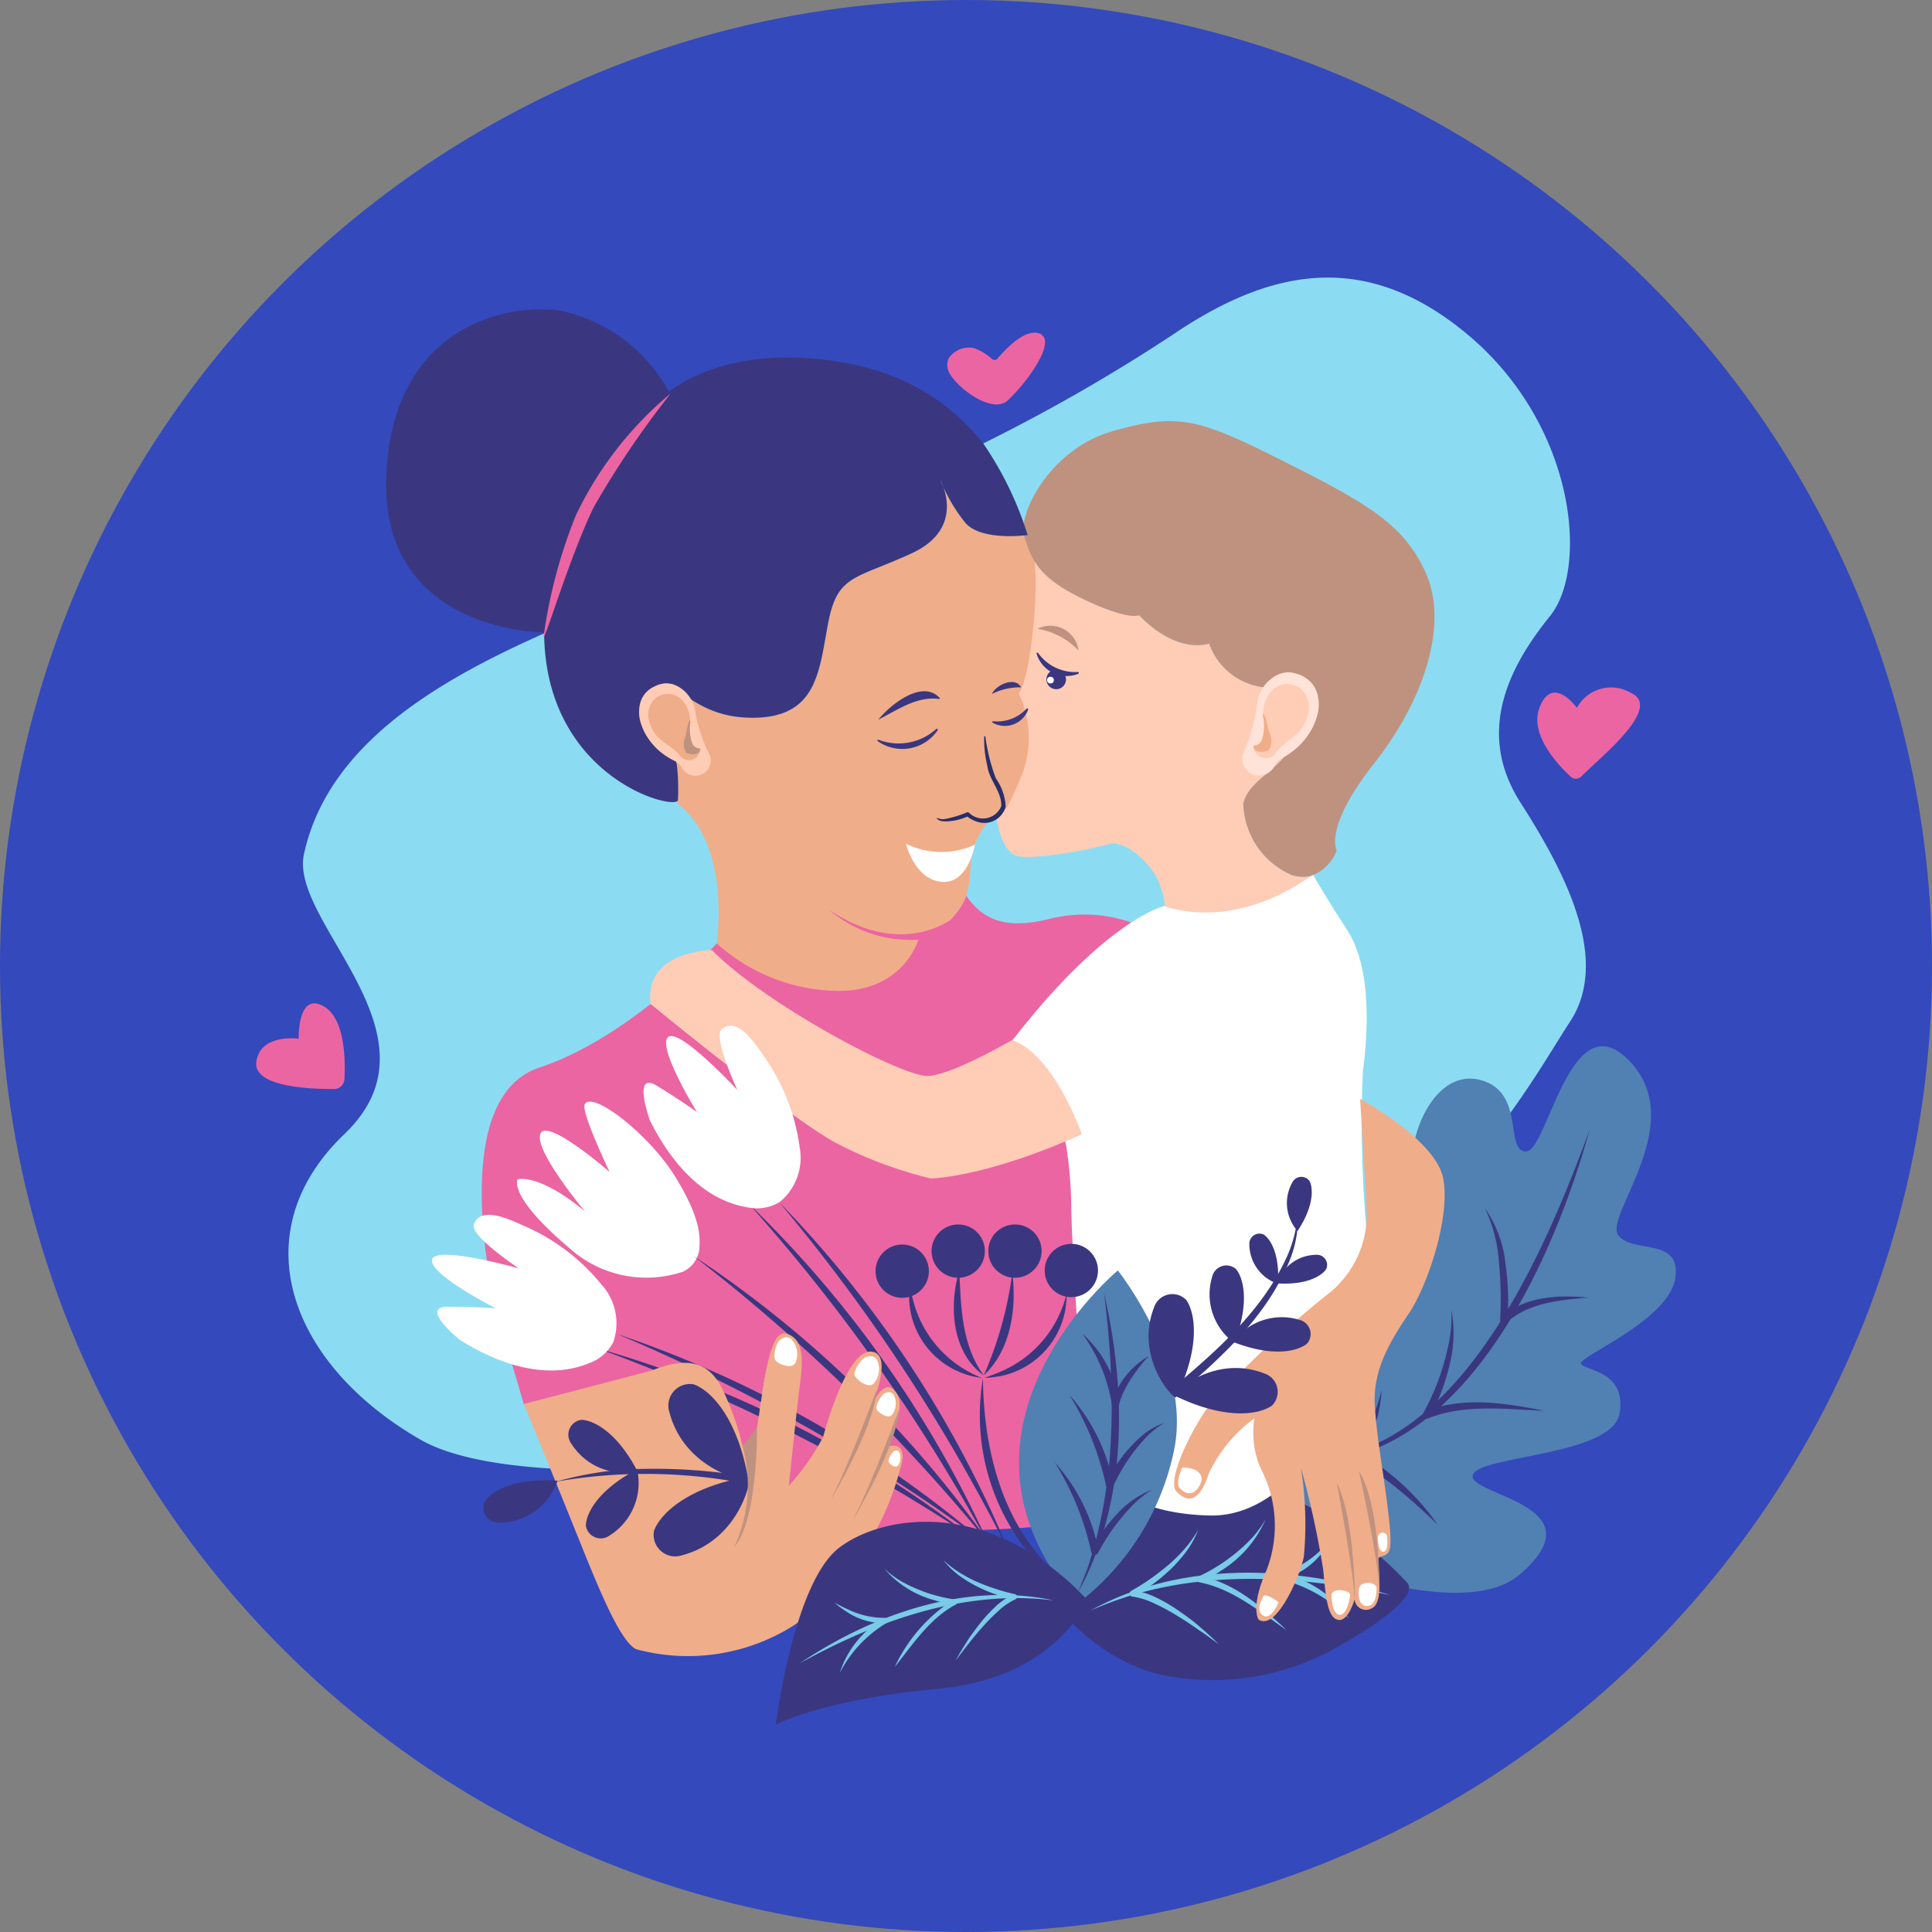 <svg xmlns="http://www.w3.org/2000/svg" width="110" height="110" viewBox="0 0 110 110">
  <rect x="0" y="0" width="110" height="110" fill="#808080" stroke="none"/>
  <g id="Grupo_1046784" data-name="Grupo 1046784" transform="translate(-210 -755)">
    <g id="Grupo_988120" data-name="Grupo 988120" transform="translate(-118 -128)">
      <circle id="Elipse_4711" data-name="Elipse 4711" cx="55" cy="55" r="55" transform="translate(328 883)" fill="#3449bc"/>
    </g>
    <g id="Слой_2" transform="translate(193.222 741.061)">
      <g id="Grupo_1046815" data-name="Grupo 1046815" transform="translate(31.364 29.744)">
        <path id="Trazado_780186" data-name="Trazado 780186" d="M69.549,41.575a101.356,101.356,0,0,0,15.909-8.534c5.255-3.574,10.826-5.15,16.922,0s6.832,13.244,4.625,15.976-4.309,6.517-1.682,10.616,5.112,8.99,2.819,12.483S101.855,83.493,90.5,89.695,50.142,100.205,42.68,95.9s-10.2-11.772-4.309-17.4-3.153-12.035-2.312-15.924c1.872-8.658,13.2-12.3,20.233-15.339,4.367-1.888,8.844-3.7,13.258-5.663Z" transform="translate(-33.34 -29.744)" fill="#8bdcf2"/>
        <path id="Trazado_780187" data-name="Trazado 780187" d="M94.97,104.2a8.11,8.11,0,0,0-4.692-.186c-2.68.657-3.874-.131-4.735-1.393,0,0-1.413,2.286-2.675,2.286,0,0-1.655,4.179-6.543,2.641s-4.809-2.294-4.809-2.294-4.809,5.407-10.248,7.22-2.444,13.8-2.444,13.8l1.577,5.36s7.647-2.05,9.539-2.128,2.917,4.572,2.917,4.572l.863-1.1s.45-5.255,1.554-5.308c1.635-.078.438,4.94.438,4.94l-.222,3.673s1.212-.4,2.335-3.463c1.189-3.237,1.39-4.257,2.494-4.1S80,132.231,80,132.231s.683-1.839,1.366-1.471.158,2.523-.368,3.311c0,0,.841-.263.893.473a12.224,12.224,0,0,1-1.524,4.257s12.035.368,13.138-1.209-1-8.356-1.366-11.562-.683-8.776-.683-8.776-2.523-5.623-3.258-6.359c0,0,5.769-5.174,6.767-6.7Z" transform="translate(-45.161 -67.488)" fill="#eb65a2"/>
        <path id="Trazado_780188" data-name="Trazado 780188" d="M89.511,139.1a63.316,63.316,0,0,1,13.76,19.577A102.064,102.064,0,0,0,89.511,139.1Z" transform="translate(-61.48 -86.382)" fill="#3a3780"/>
        <path id="Trazado_780189" data-name="Trazado 780189" d="M71.672,156.2A63.316,63.316,0,0,1,93.029,166.99,102.064,102.064,0,0,0,71.672,156.2Z" transform="translate(-52.241 -95.239)" fill="#3a3780"/>
        <g id="Grupo_1046797" data-name="Grupo 1046797" transform="translate(51.026 43.77)">
          <path id="Trazado_780190" data-name="Trazado 780190" d="M137.215,146.086s16.349,8.468,20.926,4.519-2.863-4.473-2.689-5.626,7.925-1.074,8.36-3.532-2.056-2.446-2.2-2.843,5.006-2.45,5.376-4.864-2.6-1.344-3.277-2.5,4.037-6.37.665-9.87-4.653,5.177-5.893,5.156-.005-3.372-2.58-4.067-4.3,3.144-3.879,5.83-1.792,10.668-6.815,11.191-7.991,6.6-7.991,6.6Z" transform="translate(-137.215 -120.542)" fill="#5180b3"/>
          <g id="Grupo_1046796" data-name="Grupo 1046796" transform="translate(8.933 4.717)">
            <path id="Trazado_780191" data-name="Trazado 780191" d="M171.717,130.327c-1.809,6.537-5.858,15.964-12.711,18.391a8.465,8.465,0,0,1-3.26.392c8.513-.077,13.479-11.947,15.971-18.782Z" transform="translate(-155.746 -130.327)" fill="#3a3780"/>
            <path id="Trazado_780192" data-name="Trazado 780192" d="M165.617,168.8c-6.408-6.175-5.324-1.823-3.465-6.679.113-.312.2-.634.288-.958a7.241,7.241,0,0,1-.123,1,6.014,6.014,0,0,1-1.275,2.784l-.049-.33a13.951,13.951,0,0,1,4.624,4.181Z" transform="translate(-158.321 -146.298)" fill="#3a3780"/>
            <path id="Trazado_780193" data-name="Trazado 780193" d="M176.07,157.395c-2.173-.089-4.53-.39-6.59.425a.216.216,0,0,1-.289-.1.22.22,0,0,1,.005-.2,13.79,13.79,0,0,0,1.513-4.335,8.162,8.162,0,0,0,.08-1.549,7.308,7.308,0,0,1-.1,3.134,12.045,12.045,0,0,1-1.117,2.963l-.284-.3C171.441,156.561,173.862,156.958,176.07,157.395Z" transform="translate(-162.699 -141.364)" fill="#3a3780"/>
            <path id="Trazado_780194" data-name="Trazado 780194" d="M182.4,144.759c-1.606.121-3.465.3-4.67,1.426a.215.215,0,0,1-.363-.163,22.315,22.315,0,0,0-.068-3.23,8.454,8.454,0,0,0-.8-3.119,6.65,6.65,0,0,1,1.158,3.073,15.423,15.423,0,0,1,.129,3.307l-.363-.163c1.322-1.216,3.279-1.3,4.974-1.131Z" transform="translate(-166.497 -135.168)" fill="#3a3780"/>
          </g>
        </g>
        <path id="Trazado_780195" data-name="Trazado 780195" d="M125.922,178.8c-.089.294,1.192,1.393,1.366,1.555a10.506,10.506,0,0,0,4.367,2.44,14.326,14.326,0,0,0,9.312-1.049c.561-.247,5.84-3.087,4.9-4.149,0,0-5.546-6.259-11.747-5.839s-8.195,7.03-8.2,7.042Z" transform="translate(-80.337 -103.29)" fill="#3a3780"/>
        <g id="Grupo_1046798" data-name="Grupo 1046798" transform="translate(47.506 70.696)">
          <path id="Trazado_780196" data-name="Trazado 780196" d="M146.976,183.984c-5.5-1.687-11.906-1.983-17.064.881a19.979,19.979,0,0,1,2.035-.774C136.794,182.549,142.062,182.932,146.976,183.984Z" transform="translate(-129.913 -179.668)" fill="#79cbe8"/>
          <path id="Trazado_780197" data-name="Trazado 780197" d="M139.58,184.136c-.33-.347-.691-.662-1.052-.977s-.751-.6-1.145-.874a9.375,9.375,0,0,0-1.245-.744,4.442,4.442,0,0,0-1.411-.458l.064.33a10.223,10.223,0,0,0,2.145-1.6,8.55,8.55,0,0,0,.875-1.011,5.589,5.589,0,0,0,.628-1.172,6.876,6.876,0,0,1-.759,1.069,9.132,9.132,0,0,1-.923.92c-.333.279-.674.548-1.031.8a11.958,11.958,0,0,1-1.1.688.176.176,0,0,0-.072.239.179.179,0,0,0,.136.092,4.337,4.337,0,0,1,1.3.415,11.709,11.709,0,0,1,1.239.672q.608.366,1.188.782C138.814,183.567,139.2,183.852,139.58,184.136Z" transform="translate(-132.306 -177.036)" fill="#79cbe8"/>
          <path id="Trazado_780198" data-name="Trazado 780198" d="M147.584,182.718c-1.4-1.315-2.973-2.716-4.928-3.078l.054.336a8.976,8.976,0,0,0,1.142-.656,6.484,6.484,0,0,0,2.531-2.922,6.206,6.206,0,0,1-.751,1.037,10,10,0,0,1-3.065,2.219.177.177,0,0,0,.054.335c1.865.361,3.429,1.667,4.964,2.728Z" transform="translate(-136.415 -176.398)" fill="#79cbe8"/>
          <path id="Trazado_780199" data-name="Trazado 780199" d="M156.122,183.33a6.281,6.281,0,0,0-3.812-2.565s.006.349.006.349a4.421,4.421,0,0,0,2.276-1.511,6.873,6.873,0,0,0,.532-.725c-.218.206-.424.418-.651.607a5.429,5.429,0,0,1-2.21,1.281.177.177,0,0,0,.011.348A8.159,8.159,0,0,1,156.122,183.33Z" transform="translate(-141.415 -177.683)" fill="#79cbe8"/>
        </g>
        <path id="Trazado_780200" data-name="Trazado 780200" d="M120.651,109.72a6.027,6.027,0,0,1,2.7,2.879,16.178,16.178,0,0,1,1.135,2.481l-.8.361a24.159,24.159,0,0,1,.333,3.854c0,2.032.827,14.073.827,14.073s1.263,3.242,7.047,3.381,9.1-9.221,9.463-11.241a15.19,15.19,0,0,0-.554-5.285,67.633,67.633,0,0,1-.182-8.77c.315-2.365.473-5.939-.893-8.041s-1.944-3.153-1.944-3.153a12.655,12.655,0,0,1-8.461,1.787s-3.311.736-8.671,7.673Z" transform="translate(-77.609 -66.267)" fill="#fff"/>
        <path id="Trazado_780201" data-name="Trazado 780201" d="M102.468,119.646s-1.546-4.493-3.963-5.36c0,0-3.363,1.971-4.782,2.05s-9.2-4.017-12.314-7.17c0,0-3.889.049-3.486,3.072,0,0,7.917,6.516,10.6,7.935a23.483,23.483,0,0,0,5.36,2s3.122-.053,8.588-2.523Z" transform="translate(-55.463 -70.879)" fill="#ffccb6"/>
        <path id="Trazado_780202" data-name="Trazado 780202" d="M138.64,103.97a.155.155,0,0,0,.029.01C138.664,104,138.64,103.97,138.64,103.97Z" transform="translate(-86.927 -68.189)" fill="#ffccb6"/>
        <path id="Trazado_780203" data-name="Trazado 780203" d="M136.717,80.382c-4.4,3.119-7.993,1.875-8.344,1.74a4.2,4.2,0,0,0-.241-1.07c-.371-1.311-2.049-2.733-2.941-2.468s-4.522,1-5.36.631-1.07-2.189-1.07-2.189a4.3,4.3,0,0,0,.7-.81,11.563,11.563,0,0,0,.8-2.261A6.737,6.737,0,0,0,120.037,70s.578-2.56.844-4.136a14.365,14.365,0,0,0-.28-4.093c.376.954.983,1.832,3.051,2.83,2.666,1.292,3.254.95,3.254.95s1.885,2.164,3.987,1.62a3.746,3.746,0,0,0,3.085,2.483s2.01-1.735,2.719,0-1.417,3.938-2.131,4.57-1.576,1.234-1.731,2.078a4.571,4.571,0,0,0,2.709,4.025,1.947,1.947,0,0,0,1.171.058Z" transform="translate(-76.63 -46.331)" fill="#ffccb6"/>
        <path id="Trazado_780204" data-name="Trazado 780204" d="M150.374,126.764s4.309,2.312,4.73,4.52-.893,6.1-1.945,7.673-2.1,3.206-1.944,5.36.457,3.427.767,6.044c.308,2.6-.015,2.238-.557,2.523-.147.077.42,2.575-.42,2.89a.644.644,0,0,1-.946-.526s-.354,1.276-.932,1.171-.7-1.118-.855-2.852a52.746,52.746,0,0,0-1.279-5.851,20.151,20.151,0,0,1,.18,5.062c-.134.908-1.529,4.309-2.58,3.626,0,0-.5-.678.464-2.847a7.018,7.018,0,0,0-.351-5.772,5.135,5.135,0,0,1-.354-2.838,8.214,8.214,0,0,0-2.6,3.153c-.526,1.629-1.209,1.682-1.839,1s1.156-4.1,2.05-5.1a58.539,58.539,0,0,1,6.464-6.044,5.749,5.749,0,0,0,2.312-4.993c-.053-1.209-.368-6.2-.368-6.2Z" transform="translate(-87.519 -79.995)" fill="#f0ad89"/>
        <path id="Trazado_780205" data-name="Trazado 780205" d="M112.347,54.055c-.107-.228-.172-.386-.186-.428A2.932,2.932,0,0,1,112.347,54.055Z" transform="translate(-73.212 -42.114)" fill="#f0ad89"/>
        <path id="Trazado_780206" data-name="Trazado 780206" d="M98.46,66.246A5.883,5.883,0,0,1,98.6,71c-.758,1.8-.977,2.266-1.819,2.513a4.572,4.572,0,0,0-.81,1.349c-.368.893-.149,1.843-.54,3.076a4.468,4.468,0,0,1-2.676,2.331s-.87,3.141-4.965,2.913a10.489,10.489,0,0,1-6.524-2.7s.861-5.589-2.2-7.924c0,0-.019-.056-.061-.154a.087.087,0,0,0,.061-.084,12.511,12.511,0,0,0-.051-1.889c-.107-1-1.163-1.54-1.638-2.117a1.534,1.534,0,0,1,.679-2.3c1.1-.577,1.954,1.736,5.477,1.629s3.574-2.783,4.1-5.463,1.526-2.42,4.728-3.89c2.41-1.107,2.117-2.927,1.824-3.764a9.211,9.211,0,0,0,1.247,2.029c.731.828,2.5.777,3.225.717.116.079.219.144.312.2.926.558.279,7.831-.507,8.776Z" transform="translate(-55.049 -42.579)" fill="#f0ad89"/>
        <path id="Trazado_780207" data-name="Trazado 780207" d="M113.061,37.724a.961.961,0,0,0,.117.937c.5.816,2.4,2.232,3.254,1.441,1.148-1.067,2.844-3.439,1.789-3.811-.8-.282-1.891.86-2.372,1.429a.22.22,0,0,1-.327.015,2.983,2.983,0,0,0-.99-.6,1.383,1.383,0,0,0-1.472.586Z" transform="translate(-73.639 -33.112)" fill="#eb65a2"/>
        <path id="Trazado_780208" data-name="Trazado 780208" d="M185.191,83.242a.439.439,0,0,1-.615.016c-.743-.688-2.348-2.4-1.777-3.916.735-1.948,2.132,0,2.132,0a2.211,2.211,0,0,1,3.05-.866c1.911.828-1.745,3.695-2.79,4.766Z" transform="translate(-109.736 -54.844)" fill="#eb65a2"/>
        <path id="Trazado_780209" data-name="Trazado 780209" d="M35.805,120.34a.586.586,0,0,0,.583-.555c.058-1.071.041-3.408-1.136-4.126-1.544-.942-1.469,1.818-1.469,1.818s-2.185-.311-2.411,1.309c-.2,1.41,2.944,1.564,4.433,1.555Z" transform="translate(-31.364 -74.141)" fill="#eb65a2"/>
        <path id="Trazado_780210" data-name="Trazado 780210" d="M84.843,128.146a2.475,2.475,0,0,1-1.739.3c-2.656-.4-4.5-2.7-5.627-4.965,0,0-1.025-2.838.394-1.971s2.286,1.5,2.286,1.5-2.246-3.636-1.655-4.257,3.956,3,3.956,3-1.415-3.035-.884-3.469c.89-.727,1.893.826,2.309,1.427a11.645,11.645,0,0,1,2.123,5.306,3.263,3.263,0,0,1-1.163,3.138Z" transform="translate(-55.062 -75.499)" fill="#fff"/>
        <path id="Trazado_780211" data-name="Trazado 780211" d="M72.527,135.628a1.658,1.658,0,0,1-.894,1.123,6.547,6.547,0,0,1-6.506-1.359c-3.517-2.983-2.921-3.895-2.921-3.895s1.176-.375,3.837,1.827c0,0-2.9-3.445-2.545-4.41s3.943,2.164,3.943,2.164-1.636-3.421-1.416-3.846c.425-.821,3.722,1.759,5.172,4.146,1.21,1.992,1.49,3.147,1.33,4.249Z" transform="translate(-47.319 -80.157)" fill="#fff"/>
        <path id="Trazado_780212" data-name="Trazado 780212" d="M62.428,147.712A2.475,2.475,0,0,1,61.1,148.87c-2.477,1.037-5.244.032-7.388-1.312,0,0-2.352-1.89-.689-1.888s2.732.09,2.732.09-3.81-1.937-3.628-2.774,4.937.5,4.937.5-2.787-1.856-2.559-2.5c.382-1.083,2.047-.279,2.715.017a11.644,11.644,0,0,1,4.573,3.427,3.263,3.263,0,0,1,.639,3.285Z" transform="translate(-42.113 -87.074)" fill="#fff"/>
        <path id="Trazado_780213" data-name="Trazado 780213" d="M93.142,138.956a63.316,63.316,0,0,1,13.13,20.006A102.064,102.064,0,0,0,93.142,138.956Z" transform="translate(-63.361 -86.309)" fill="#3a3780"/>
        <path id="Trazado_780214" data-name="Trazado 780214" d="M129.354,160.268c-.253-4.21,2.247-8.152,5.392-10.772,2.325-1.96,4.636-4.112,5.958-6.888a7,7,0,0,0,.711-2.956,6.7,6.7,0,0,1-.494,3.048c-1.2,2.907-3.533,5.156-5.868,7.166-3.122,2.555-5.561,6.28-5.7,10.4Z" transform="translate(-82.108 -86.67)" fill="#3a3780"/>
        <path id="Trazado_780215" data-name="Trazado 780215" d="M83.022,145.3a63.316,63.316,0,0,1,17.109,16.73A102.062,102.062,0,0,0,83.022,145.3Z" transform="translate(-58.12 -89.593)" fill="#3a3780"/>
        <path id="Trazado_780216" data-name="Trazado 780216" d="M74.006,154.525a63.317,63.317,0,0,1,20.822,11.792A102.064,102.064,0,0,0,74.006,154.525Z" transform="translate(-53.45 -94.373)" fill="#3a3780"/>
        <path id="Trazado_780217" data-name="Trazado 780217" d="M127.09,147.015s-10.958,9.1-2.286,18.959a14.714,14.714,0,0,0,5.491-8.75c1.011-4.938-3.205-10.209-3.205-10.209Z" transform="translate(-78.031 -90.483)" fill="#5180b3"/>
        <path id="Trazado_780218" data-name="Trazado 780218" d="M70.272,156.551c2.044-.818,3.246-.49,4.016,1.066a16.37,16.37,0,0,1,1.147,3.246,2.847,2.847,0,0,0,.817-1.057c.364-2.181.669-5.612,1.649-5.356s1,1.375.805,2.834-.637,5.827-.637,5.827a13.442,13.442,0,0,0,1.949-2.773s1.369-5.271,2.88-4.837c1.174.337-.315,3.569-.315,3.569.762-2.115,1.366-1.472,1.366-1.472,1.143.749-.368,3.311-.368,3.311,1.457-.437.834,1.209.834,1.209a15.814,15.814,0,0,1-1.92,4.458,12.6,12.6,0,0,1-4.3,4.586,11.27,11.27,0,0,1-8.829,1.257c-.946-.473-2.195-3.626-3.412-6.646-1.718-4.262-2.973-7.307-2.973-7.307Z" transform="translate(-47.739 -94.327)" fill="#f0ad89"/>
        <g id="Grupo_1046799" data-name="Grupo 1046799" transform="translate(35.264 53.91)">
          <path id="Trazado_780219" data-name="Trazado 780219" d="M117.031,159.706c.034,3.811.968,7.881,3.7,10.68a4.587,4.587,0,0,0,.595.58q.317.27.629.556a9.1,9.1,0,0,1-2.577-2.177,12.492,12.492,0,0,1-2.344-9.639Z" transform="translate(-110.917 -150.967)" fill="#3a3780"/>
          <path id="Trazado_780220" data-name="Trazado 780220" d="M122.079,149.778a4.694,4.694,0,0,1-3.745,4.678,7.191,7.191,0,0,1-.906.108c.28-.127.564-.212.834-.333A6.444,6.444,0,0,0,122.079,149.778Z" transform="translate(-111.204 -145.825)" fill="#3a3780"/>
          <path id="Trazado_780221" data-name="Trazado 780221" d="M112.631,154.073a4.694,4.694,0,0,1-4.143-4.33,7.189,7.189,0,0,1,.013-.912c.089.294.136.587.22.871A6.444,6.444,0,0,0,112.631,154.073Z" transform="translate(-106.568 -145.334)" fill="#3a3780"/>
          <path id="Trazado_780222" data-name="Trazado 780222" d="M115.459,152.987c-1.824-1.292-2-3.989-1.39-5.972C114.158,149.078,114.191,151.253,115.459,152.987Z" transform="translate(-109.299 -144.393)" fill="#3a3780"/>
          <path id="Trazado_780223" data-name="Trazado 780223" d="M118.924,147.3c.258,2.006-.078,4.4-1.623,5.832A21.367,21.367,0,0,0,118.924,147.3Z" transform="translate(-111.138 -144.544)" fill="#3a3780"/>
          <circle id="Elipse_5722" data-name="Elipse 5722" cx="1.518" cy="1.518" r="1.518" transform="translate(0 1.142)" fill="#3a3780"/>
          <circle id="Elipse_5723" data-name="Elipse 5723" cx="1.518" cy="1.518" r="1.518" transform="translate(3.189)" fill="#3a3780"/>
          <circle id="Elipse_5724" data-name="Elipse 5724" cx="1.518" cy="1.518" r="1.518" transform="translate(6.42)" fill="#3a3780"/>
          <circle id="Elipse_5725" data-name="Elipse 5725" cx="1.518" cy="1.518" r="1.518" transform="translate(9.629 1.104)" fill="#3a3780"/>
        </g>
        <g id="Grupo_1046800" data-name="Grupo 1046800" transform="translate(50.807 57.863)">
          <path id="Trazado_780224" data-name="Trazado 780224" d="M138.333,155.654c-.1.208-2.387-2.212-1.263-5.1a1.1,1.1,0,0,1,1.838-.427C139.408,150.846,139.747,152.746,138.333,155.654Z" transform="translate(-136.759 -149.778)" fill="#3a3780"/>
          <path id="Trazado_780225" data-name="Trazado 780225" d="M139.838,160.107c-.208-.1,2.212-2.387,5.1-1.263a1.1,1.1,0,0,1,.427,1.838c-.723.5-2.623.84-5.53-.575Z" transform="translate(-138.347 -154.313)" fill="#3a3780"/>
        </g>
        <g id="Grupo_1046801" data-name="Grupo 1046801" transform="translate(54.285 56.234)">
          <path id="Trazado_780226" data-name="Trazado 780226" d="M145.379,150.822a3.425,3.425,0,0,1-1.259-3.772.831.831,0,0,1,1.36-.432C145.9,147.133,146.271,148.545,145.379,150.822Z" transform="translate(-143.974 -146.399)" fill="#3a3780"/>
          <path id="Trazado_780227" data-name="Trazado 780227" d="M146.737,153.946a3.425,3.425,0,0,1,3.772-1.259.831.831,0,0,1,.432,1.36C150.427,154.469,149.015,154.838,146.737,153.946Z" transform="translate(-145.4 -149.58)" fill="#3a3780"/>
        </g>
        <g id="Grupo_1046802" data-name="Grupo 1046802" transform="translate(56.547 54.416)">
          <path id="Trazado_780228" data-name="Trazado 780228" d="M150.293,145.5a2.381,2.381,0,0,1-1.625-2.237.578.578,0,0,1,.811-.571C149.866,142.944,150.407,143.8,150.293,145.5Z" transform="translate(-148.668 -142.626)" fill="#3a3780"/>
          <path id="Trazado_780229" data-name="Trazado 780229" d="M151.908,146.789a2.381,2.381,0,0,1,2.237-1.625.578.578,0,0,1,.571.811C154.463,146.362,153.6,146.9,151.908,146.789Z" transform="translate(-150.339 -143.941)" fill="#3a3780"/>
        </g>
        <path id="Trazado_780230" data-name="Trazado 780230" d="M153.716,139.039a2.381,2.381,0,0,1-.308-2.748.578.578,0,0,1,.988-.1C154.608,136.606,154.654,137.62,153.716,139.039Z" transform="translate(-94.423 -84.757)" fill="#3a3780"/>
        <g id="Grupo_1046803" data-name="Grupo 1046803" transform="translate(22.602 62.967)">
          <path id="Trazado_780231" data-name="Trazado 780231" d="M83.676,171.356c.255-.045-.439,3.608-3.791,4.483a1.227,1.227,0,0,1-1.589-1.384c.326-.926,1.823-2.477,5.38-3.1Z" transform="translate(-78.25 -166.058)" fill="#3a3780"/>
          <path id="Trazado_780232" data-name="Trazado 780232" d="M84.6,165.793c.045.255-3.608-.439-4.483-3.791a1.227,1.227,0,0,1,1.384-1.589C82.425,160.738,83.975,162.235,84.6,165.793Z" transform="translate(-79.191 -160.366)" fill="#3a3780"/>
        </g>
        <g id="Grupo_1046804" data-name="Grupo 1046804" transform="translate(17.786 65.032)">
          <path id="Trazado_780233" data-name="Trazado 780233" d="M73.217,170.514a3.516,3.516,0,0,1-1.574,3.766A.853.853,0,0,1,70.3,173.7C70.322,173.014,70.99,171.672,73.217,170.514Z" transform="translate(-69.316 -167.686)" fill="#3a3780"/>
          <path id="Trazado_780234" data-name="Trazado 780234" d="M72.173,167.567a3.516,3.516,0,0,1-3.766-1.574.853.853,0,0,1,.584-1.343C69.674,164.672,71.015,165.339,72.173,167.567Z" transform="translate(-68.259 -164.649)" fill="#3a3780"/>
        </g>
        <path id="Trazado_780235" data-name="Trazado 780235" d="M62.4,171.814a3.516,3.516,0,0,1-3.307,2.392.853.853,0,0,1-.841-1.2C58.623,172.436,59.892,171.64,62.4,171.814Z" transform="translate(-45.239 -103.315)" fill="#3a3780"/>
        <path id="Trazado_780236" data-name="Trazado 780236" d="M144.9,55.381c-1.258-2.839-3.345-4.006-8.426-6.556-4.58-2.295-5.761-2.589-9.39-1.567s-5.471,4.782-5.062,6.021c.077.231.154.458.236.675a.015.015,0,0,1,0,.01c.376.954.983,1.832,3.051,2.83,2.666,1.292,3.254.95,3.254.95s1.885,2.164,3.987,1.62a3.746,3.746,0,0,0,3.085,2.483s2.01-1.735,2.719,0-1.417,3.938-2.131,4.57-1.576,1.234-1.731,2.078a4.571,4.571,0,0,0,2.709,4.025,1.947,1.947,0,0,0,1.171.058,2.44,2.44,0,0,0,1.441-1.437s-.786-1.253,2.131-4.96,4.213-7.964,2.95-10.8Z" transform="translate(-78.289 -38.525)" fill="#bf9280"/>
        <path id="Trazado_780237" data-name="Trazado 780237" d="M108.285,79.037c-1.265-.161-2.357.635-3.442,1.181.68-.848,2.5-2.317,3.495-1.236a.04.04,0,0,1-.052.055Z" transform="translate(-69.422 -55.048)" fill="#3a3780"/>
        <path id="Trazado_780238" data-name="Trazado 780238" d="M118.3,78.154c.268-.515,1.317-.965,1.648-.339a3.477,3.477,0,0,0-1.629.36A.015.015,0,0,1,118.3,78.154Z" transform="translate(-76.393 -54.484)" fill="#3a3780"/>
        <path id="Trazado_780239" data-name="Trazado 780239" d="M108.176,83.109a2.429,2.429,0,0,1-3.406.632.046.046,0,0,1,.041-.083,3.208,3.208,0,0,0,3.282-.615A.054.054,0,0,1,108.176,83.109Z" transform="translate(-69.373 -57.342)" fill="#3a3780"/>
        <path id="Trazado_780240" data-name="Trazado 780240" d="M120.349,80.7a1.415,1.415,0,0,1-2.016.748.047.047,0,0,1,.022-.089,2.275,2.275,0,0,0,1.9-.71.055.055,0,0,1,.094.05Z" transform="translate(-76.396 -56.101)" fill="#3a3780"/>
        <path id="Trazado_780241" data-name="Trazado 780241" d="M114.518,83.936a10.362,10.362,0,0,0,.6,2.38,3.02,3.02,0,0,1,.554,1.611,1.261,1.261,0,0,1-1.433.9,1.772,1.772,0,0,1-.8-.385l.116.013a3.136,3.136,0,0,1-.883.27c-.246.033-.819.107-.922-.161a.031.031,0,0,1,.041,0,.689.689,0,0,0,.411.061,5.993,5.993,0,0,0,1.267-.38.12.12,0,0,1,.112.018,1.125,1.125,0,0,0,1.84-.372c.044-.8-.683-1.478-.791-2.282a6.716,6.716,0,0,1-.183-1.667A.036.036,0,0,1,114.518,83.936Z" transform="translate(-73 -57.797)" fill="#282e68"/>
        <path id="Trazado_780242" data-name="Trazado 780242" d="M108.114,96.612s.468,2.01,2.009,2.168,1.914-2.115,1.914-2.115A4.561,4.561,0,0,1,108.114,96.612Z" transform="translate(-71.116 -64.378)" fill="#fff"/>
        <g id="Grupo_1046807" data-name="Grupo 1046807" transform="translate(56.138 22.476)">
          <g id="Grupo_1046805" data-name="Grupo 1046805">
            <path id="Trazado_780243" data-name="Trazado 780243" d="M148.69,77.987c-.028.208-.055.428-.086.646a5.09,5.09,0,0,1-.141.662c-.024.087-.052.174-.074.262a9.364,9.364,0,0,1-.358,1.067c-.059.151-.118.3-.175.453a.693.693,0,0,0,0,.449.948.948,0,0,0,.756.7.976.976,0,0,0,.995-.43c.042-.067.072-.139.112-.206a.916.916,0,0,1,.378-.339,4.525,4.525,0,0,0,.479-.3,3.97,3.97,0,0,0,1.041-1.081,3.453,3.453,0,0,0,.458-.992,2.272,2.272,0,0,0,.005-1.349,1.585,1.585,0,0,0-.919-.986,1.709,1.709,0,0,0-.731-.175,1.477,1.477,0,0,0-.688.188,2.09,2.09,0,0,0-.716.655A2.207,2.207,0,0,0,148.69,77.987Z" transform="translate(-147.819 -76.37)" fill="#ffe3d9"/>
          </g>
          <g id="Grupo_1046806" data-name="Grupo 1046806" transform="translate(0.649 0.657)">
            <path id="Trazado_780244" data-name="Trazado 780244" d="M149.175,81.265c.015-.02.045-.02.071-.021a.5.5,0,0,0,.391-.312,2.64,2.64,0,0,0,.07-1.341,2.113,2.113,0,0,1,.326-1.263,1.237,1.237,0,0,1,1.785-.351,1.412,1.412,0,0,1,.42,1.557,2.5,2.5,0,0,1-.331.718c-.377.564-1.1.826-1.454,1.393a.7.7,0,0,1-1.286-.332A.079.079,0,0,1,149.175,81.265Z" transform="translate(-149.165 -77.733)" fill="#ffccb6"/>
          </g>
          <path id="Trazado_780245" data-name="Trazado 780245" d="M149.175,83.054c.015-.02.045-.02.071-.021a.5.5,0,0,0,.391-.312,2.641,2.641,0,0,0,.07-1.341c0-.06,0-.122.005-.184.034.068.077.131.107.2.117.29.135.609.246.9a1.045,1.045,0,0,1,0,.956c-.07.149-.877.284-.9-.153A.079.079,0,0,1,149.175,83.054Z" transform="translate(-148.516 -78.87)" fill="#f0ad89"/>
        </g>
        <path id="Trazado_780246" data-name="Trazado 780246" d="M158.989,172.111s.917,4.77,1,6.409a2.5,2.5,0,0,1,.04.484S160.045,174.138,158.989,172.111Z" transform="translate(-97.466 -103.482)" fill="#bf9280"/>
        <path id="Trazado_780247" data-name="Trazado 780247" d="M161.6,170.678s1.05,4.761,1.126,6.4c.011.234.081.4.042.484,0,0,.087-4.871-1.168-6.885Z" transform="translate(-98.817 -102.74)" fill="#bf9280"/>
        <path id="Trazado_780248" data-name="Trazado 780248" d="M101.773,161.035s-1.7,4.547-2.486,5.99a2.542,2.542,0,0,1-.217.434s2.539-4.151,2.7-6.424Z" transform="translate(-66.432 -97.745)" fill="#bf9280"/>
        <path id="Trazado_780249" data-name="Trazado 780249" d="M104.416,163.365s-1.7,4.547-2.486,5.99a2.541,2.541,0,0,1-.217.434s2.539-4.151,2.7-6.424Z" transform="translate(-67.8 -98.952)" fill="#bf9280"/>
        <path id="Trazado_780250" data-name="Trazado 780250" d="M112.161,53.627a2.931,2.931,0,0,1,.186.428C112.24,53.827,112.175,53.669,112.161,53.627Z" transform="translate(-73.212 -42.114)" fill="#282e68"/>
        <path id="Trazado_780251" data-name="Trazado 780251" d="M80.621,41.011c-2.154-2.6-5.2-4.495-10.251-4.756s-7.557,1.94-7.557,1.94a9.181,9.181,0,0,0-6.156-4.621c-2.522-.423-9.567.47-9.935,9.4s8.985,8.916,8.985,8.916c.051,7.948,6.854,10,7.561,9.614a.087.087,0,0,0,.06-.084,12.512,12.512,0,0,0-.051-1.889c-.107-1-1.163-1.54-1.638-2.117a1.534,1.534,0,0,1,.679-2.3c1.1-.577,1.954,1.736,5.477,1.629s3.574-2.783,4.1-5.463,1.526-2.42,4.728-3.89c2.41-1.107,2.117-2.927,1.824-3.764A9.211,9.211,0,0,0,79.7,45.659c.731.828,2.5.777,3.225.717.2-.019.312-.033.312-.033a19.42,19.42,0,0,0-2.61-5.333ZM78.262,43.2a2.932,2.932,0,0,1,.186.428C78.341,43.4,78.276,43.24,78.262,43.2Z" transform="translate(-39.313 -31.685)" fill="#3a3780"/>
        <path id="Trazado_780252" data-name="Trazado 780252" d="M99.038,104.415a7.1,7.1,0,0,0,5.085,1.7,4.191,4.191,0,0,0,1.977-1.237s-2.853,2.376-7.061-.462Z" transform="translate(-66.415 -68.419)" fill="#eb65a2"/>
        <g id="Grupo_1046810" data-name="Grupo 1046810" transform="translate(21.803 23.103)">
          <g id="Grupo_1046808" data-name="Grupo 1046808">
            <path id="Trazado_780253" data-name="Trazado 780253" d="M79.754,79.064c.034.188.068.385.1.582a4.619,4.619,0,0,0,.155.595c.026.078.054.156.078.235a8.5,8.5,0,0,0,.369.953c.06.134.12.268.178.4a.629.629,0,0,1,.017.408.86.86,0,0,1-.657.668.886.886,0,0,1-.92-.348c-.041-.059-.071-.123-.11-.182a.832.832,0,0,0-.357-.292,4.106,4.106,0,0,1-.447-.253,3.6,3.6,0,0,1-.989-.937,3.134,3.134,0,0,1-.456-.881,2.062,2.062,0,0,1-.061-1.223,1.439,1.439,0,0,1,.792-.932,1.551,1.551,0,0,1,.656-.189,1.341,1.341,0,0,1,.632.141,1.9,1.9,0,0,1,.676.564,2,2,0,0,1,.339.688Z" transform="translate(-76.592 -77.67)" fill="#ffccb6"/>
          </g>
          <g id="Grupo_1046809" data-name="Grupo 1046809" transform="translate(0.526 0.594)">
            <path id="Trazado_780254" data-name="Trazado 780254" d="M80.619,82.025c-.015-.018-.042-.016-.065-.016a.449.449,0,0,1-.367-.267,2.4,2.4,0,0,1-.119-1.213A1.918,1.918,0,0,0,79.72,79.4a1.123,1.123,0,0,0-1.633-.244,1.282,1.282,0,0,0-.316,1.429,2.267,2.267,0,0,0,.33.637c.365.5,1.03.7,1.376,1.2a.638.638,0,0,0,1.152-.355.072.072,0,0,0-.01-.043Z" transform="translate(-77.684 -78.902)" fill="#f0ad89"/>
          </g>
          <path id="Trazado_780255" data-name="Trazado 780255" d="M82.78,83.586c-.015-.018-.042-.016-.065-.016a.449.449,0,0,1-.367-.267,2.4,2.4,0,0,1-.119-1.213c0-.055-.008-.111-.012-.167-.028.063-.065.122-.089.186-.094.268-.1.558-.185.828a.949.949,0,0,0,.041.867c.07.132.807.221.808-.176a.072.072,0,0,0-.011-.043Z" transform="translate(-79.318 -79.873)" fill="#bf9280"/>
        </g>
        <path id="Trazado_780256" data-name="Trazado 780256" d="M89.126,165.575s.076,5.229-1.29,6.779a8.387,8.387,0,0,0,.473-5.722Z" transform="translate(-60.613 -100.096)" fill="#bf9280"/>
        <path id="Trazado_780257" data-name="Trazado 780257" d="M77.387,170.971a.271.271,0,0,1,.01-.137,31.479,31.479,0,0,0-7.132-.332,20.7,20.7,0,0,0-3.524.665,29.793,29.793,0,0,1,10.691.082C77.418,171.156,77.4,171.063,77.387,170.971Z" transform="translate(-49.687 -102.61)" fill="#3a3780"/>
        <path id="Trazado_780258" data-name="Trazado 780258" d="M110.472,181.151s-1.734,4.415-8.435,5.045-9.3,2.05-9.3,2.05,1-8.12,3.626-10.09c2.16-1.62,6.683-2.441,11.2.516a15.847,15.847,0,0,1,2.908,2.479Z" transform="translate(-63.15 -105.856)" fill="#3a3780"/>
        <g id="Grupo_1046811" data-name="Grupo 1046811" transform="translate(45.476 57.866)">
          <path id="Trazado_780259" data-name="Trazado 780259" d="M129.938,149.783c1.282,5.567,1.331,11.859-1.48,16.978.244-.684.561-1.33.737-2.031C130.681,159.911,130.541,154.743,129.938,149.783Z" transform="translate(-127.13 -149.783)" fill="#3a3780"/>
          <path id="Trazado_780260" data-name="Trazado 780260" d="M125.7,169.7a10.317,10.317,0,0,1,2.483,5.029l-.4-.088a9.765,9.765,0,0,1,1.451-2.008,5.234,5.234,0,0,1,2.018-1.393,5.812,5.812,0,0,0-.963.727,11.684,11.684,0,0,0-2.124,2.87.215.215,0,0,1-.291.089.22.22,0,0,1-.113-.176A16.019,16.019,0,0,0,125.7,169.7Z" transform="translate(-125.702 -160.098)" fill="#3a3780"/>
          <path id="Trazado_780261" data-name="Trazado 780261" d="M127.437,161.732a10.74,10.74,0,0,1,2.5,5.105l-.412-.077a7.836,7.836,0,0,1,2.225-2.873,4.244,4.244,0,0,1,1.068-.568,5.337,5.337,0,0,0-.936.724,10.25,10.25,0,0,0-1.964,2.89.217.217,0,0,1-.412-.077,16.392,16.392,0,0,0-2.071-5.125Z" transform="translate(-126.601 -155.972)" fill="#3a3780"/>
          <path id="Trazado_780262" data-name="Trazado 780262" d="M128.947,154.494a6.442,6.442,0,0,1,2.108,3.96l-.428-.024a4.536,4.536,0,0,1,2.1-2.666,8.655,8.655,0,0,0-1.42,2.009,3.412,3.412,0,0,0-.26.726.217.217,0,0,1-.428-.024A9.343,9.343,0,0,0,128.947,154.494Z" transform="translate(-127.383 -152.223)" fill="#3a3780"/>
        </g>
        <g id="Grupo_1046812" data-name="Grupo 1046812" transform="translate(30.919 73.026)">
          <path id="Trazado_780263" data-name="Trazado 780263" d="M95.5,189.255c4.174-2.808,9.462-4.684,14.507-3.6a17.473,17.473,0,0,0-1.9-.132c-4.448-.059-8.761,1.6-12.607,3.728Z" transform="translate(-95.503 -183.363)" fill="#79cbe8"/>
          <path id="Trazado_780264" data-name="Trazado 780264" d="M113.221,186.969c.188-.374.41-.73.633-1.085s.477-.691.736-1.022a8.2,8.2,0,0,1,.853-.939,3.886,3.886,0,0,1,1.064-.742l.03.293a8.943,8.943,0,0,1-2.2-.8,7.478,7.478,0,0,1-.989-.624,4.889,4.889,0,0,1-.823-.822,6.015,6.015,0,0,0,.907.7,7.99,7.99,0,0,0,1.006.536c.35.149.7.288,1.065.4a10.459,10.459,0,0,0,1.094.3.154.154,0,0,1,.121.182.157.157,0,0,1-.09.111,3.8,3.8,0,0,0-.984.678,10.243,10.243,0,0,0-.866.877q-.416.46-.8.956c-.263.323-.51.659-.759.994Z" transform="translate(-104.319 -181.232)" fill="#79cbe8"/>
          <path id="Trazado_780265" data-name="Trazado 780265" d="M106.15,187.818a9.127,9.127,0,0,1,3.343-3.828l.04.294a7.851,7.851,0,0,1-1.122-.259,5.672,5.672,0,0,1-2.86-1.8,5.427,5.427,0,0,0,.892.678,8.748,8.748,0,0,0,3.129,1.079.155.155,0,0,1,.04.294c-1.469.776-2.447,2.266-3.462,3.544Z" transform="translate(-100.707 -181.745)" fill="#79cbe8"/>
          <path id="Trazado_780266" data-name="Trazado 780266" d="M99.981,190.249a5.494,5.494,0,0,1,2.539-3.115l.084.294a3.867,3.867,0,0,1-2.289-.686,6.009,6.009,0,0,1-.63-.472c.235.117.461.242.7.343a4.749,4.749,0,0,0,2.175.511.155.155,0,0,1,.08.294A7.137,7.137,0,0,0,99.981,190.249Z" transform="translate(-97.669 -183.842)" fill="#79cbe8"/>
        </g>
        <path id="Trazado_780267" data-name="Trazado 780267" d="M72.541,43.446A52.318,52.318,0,0,0,68.173,49.9c-1.477,3.015-3.11,8.678-2.829,7.145a29.021,29.021,0,0,1,1.787-6.627,20.41,20.41,0,0,1,5.411-6.976Z" transform="translate(-48.947 -36.841)" fill="#eb65a2"/>
        <g id="Grupo_1046813" data-name="Grupo 1046813" transform="translate(44.432 21.353)">
          <path id="Trazado_780268" data-name="Trazado 780268" d="M125.909,75.244a1.783,1.783,0,0,1-2.37-1.143.047.047,0,0,1,.082-.043,2.6,2.6,0,0,0,2.259,1.083A.054.054,0,0,1,125.909,75.244Z" transform="translate(-123.536 -74.039)" fill="#3a3780"/>
          <circle id="Elipse_5726" data-name="Elipse 5726" cx="0.559" cy="0.559" r="0.559" transform="translate(0.559 0.965)" fill="#3a3780"/>
          <circle id="Elipse_5727" data-name="Elipse 5727" cx="0.193" cy="0.193" r="0.193" transform="translate(0.598 1.372)" fill="#fff"/>
        </g>
        <path id="Trazado_780269" data-name="Trazado 780269" d="M123.633,71.017a1.624,1.624,0,0,1,2.344,1.232A4.182,4.182,0,0,0,123.633,71.017Z" transform="translate(-79.154 -51.02)" fill="#bf9280"/>
        <g id="Grupo_1046814" data-name="Grupo 1046814" transform="translate(29.51 60.332)">
          <path id="Trazado_780270" data-name="Trazado 780270" d="M92.754,155.235c-.123.218-.264.808-.1,1s.893.5,1.111.136a1.244,1.244,0,0,0-.239-1.375C93.184,154.737,92.854,155.059,92.754,155.235Z" transform="translate(-92.58 -154.898)" fill="#fff"/>
          <path id="Trazado_780271" data-name="Trazado 780271" d="M102.486,157.316c-.183.172-.541.692-.441.923s.75.747,1.068.461a1.244,1.244,0,0,0,.182-1.384c-.251-.347-.662-.138-.809,0Z" transform="translate(-97.473 -156.052)" fill="#fff"/>
          <path id="Trazado_780272" data-name="Trazado 780272" d="M104.948,161.574c-.139.152-.406.6-.317.786s.626.576.869.322a1.064,1.064,0,0,0,.093-1.153C105.38,161.256,105.061,161.451,104.948,161.574Z" transform="translate(-98.813 -158.261)" fill="#fff"/>
          <path id="Trazado_780273" data-name="Trazado 780273" d="M106.269,168.4c-.087.1-.256.407-.205.53s.373.374.524.2a.774.774,0,0,0,.075-.771C106.537,168.182,106.34,168.317,106.269,168.4Z" transform="translate(-99.559 -161.825)" fill="#fff"/>
          <path id="Trazado_780274" data-name="Trazado 780274" d="M140.491,170.286s-.454.889-.127,1.2.78.459,1.125-.206S141.206,170.28,140.491,170.286Z" transform="translate(-117.268 -162.868)" fill="#fff"/>
          <path id="Trazado_780275" data-name="Trazado 780275" d="M149.908,185.789s-.24.562.193.775.839-.775.839-.775-.562-.47-.857-.381Z" transform="translate(-122.238 -170.695)" fill="#fff"/>
          <path id="Trazado_780276" data-name="Trazado 780276" d="M158.374,185.072s.01,1.045.436,1.1.617-.918.617-1.155S158.374,184.581,158.374,185.072Z" transform="translate(-126.657 -170.369)" fill="#fff"/>
          <path id="Trazado_780277" data-name="Trazado 780277" d="M161.586,184.319s-.119.907.48.9.527-1.089.527-1.089-.128-.278-.582-.224S161.586,184.319,161.586,184.319Z" transform="translate(-128.316 -169.919)" fill="#fff"/>
          <path id="Trazado_780278" data-name="Trazado 780278" d="M163.852,178.35s.014.751.324.714.183-.922.183-.922a.262.262,0,0,0-.32-.153C163.808,178.058,163.852,178.35,163.852,178.35Z" transform="translate(-129.493 -166.851)" fill="#fff"/>
        </g>
      </g>
    </g>
  </g>
</svg>
